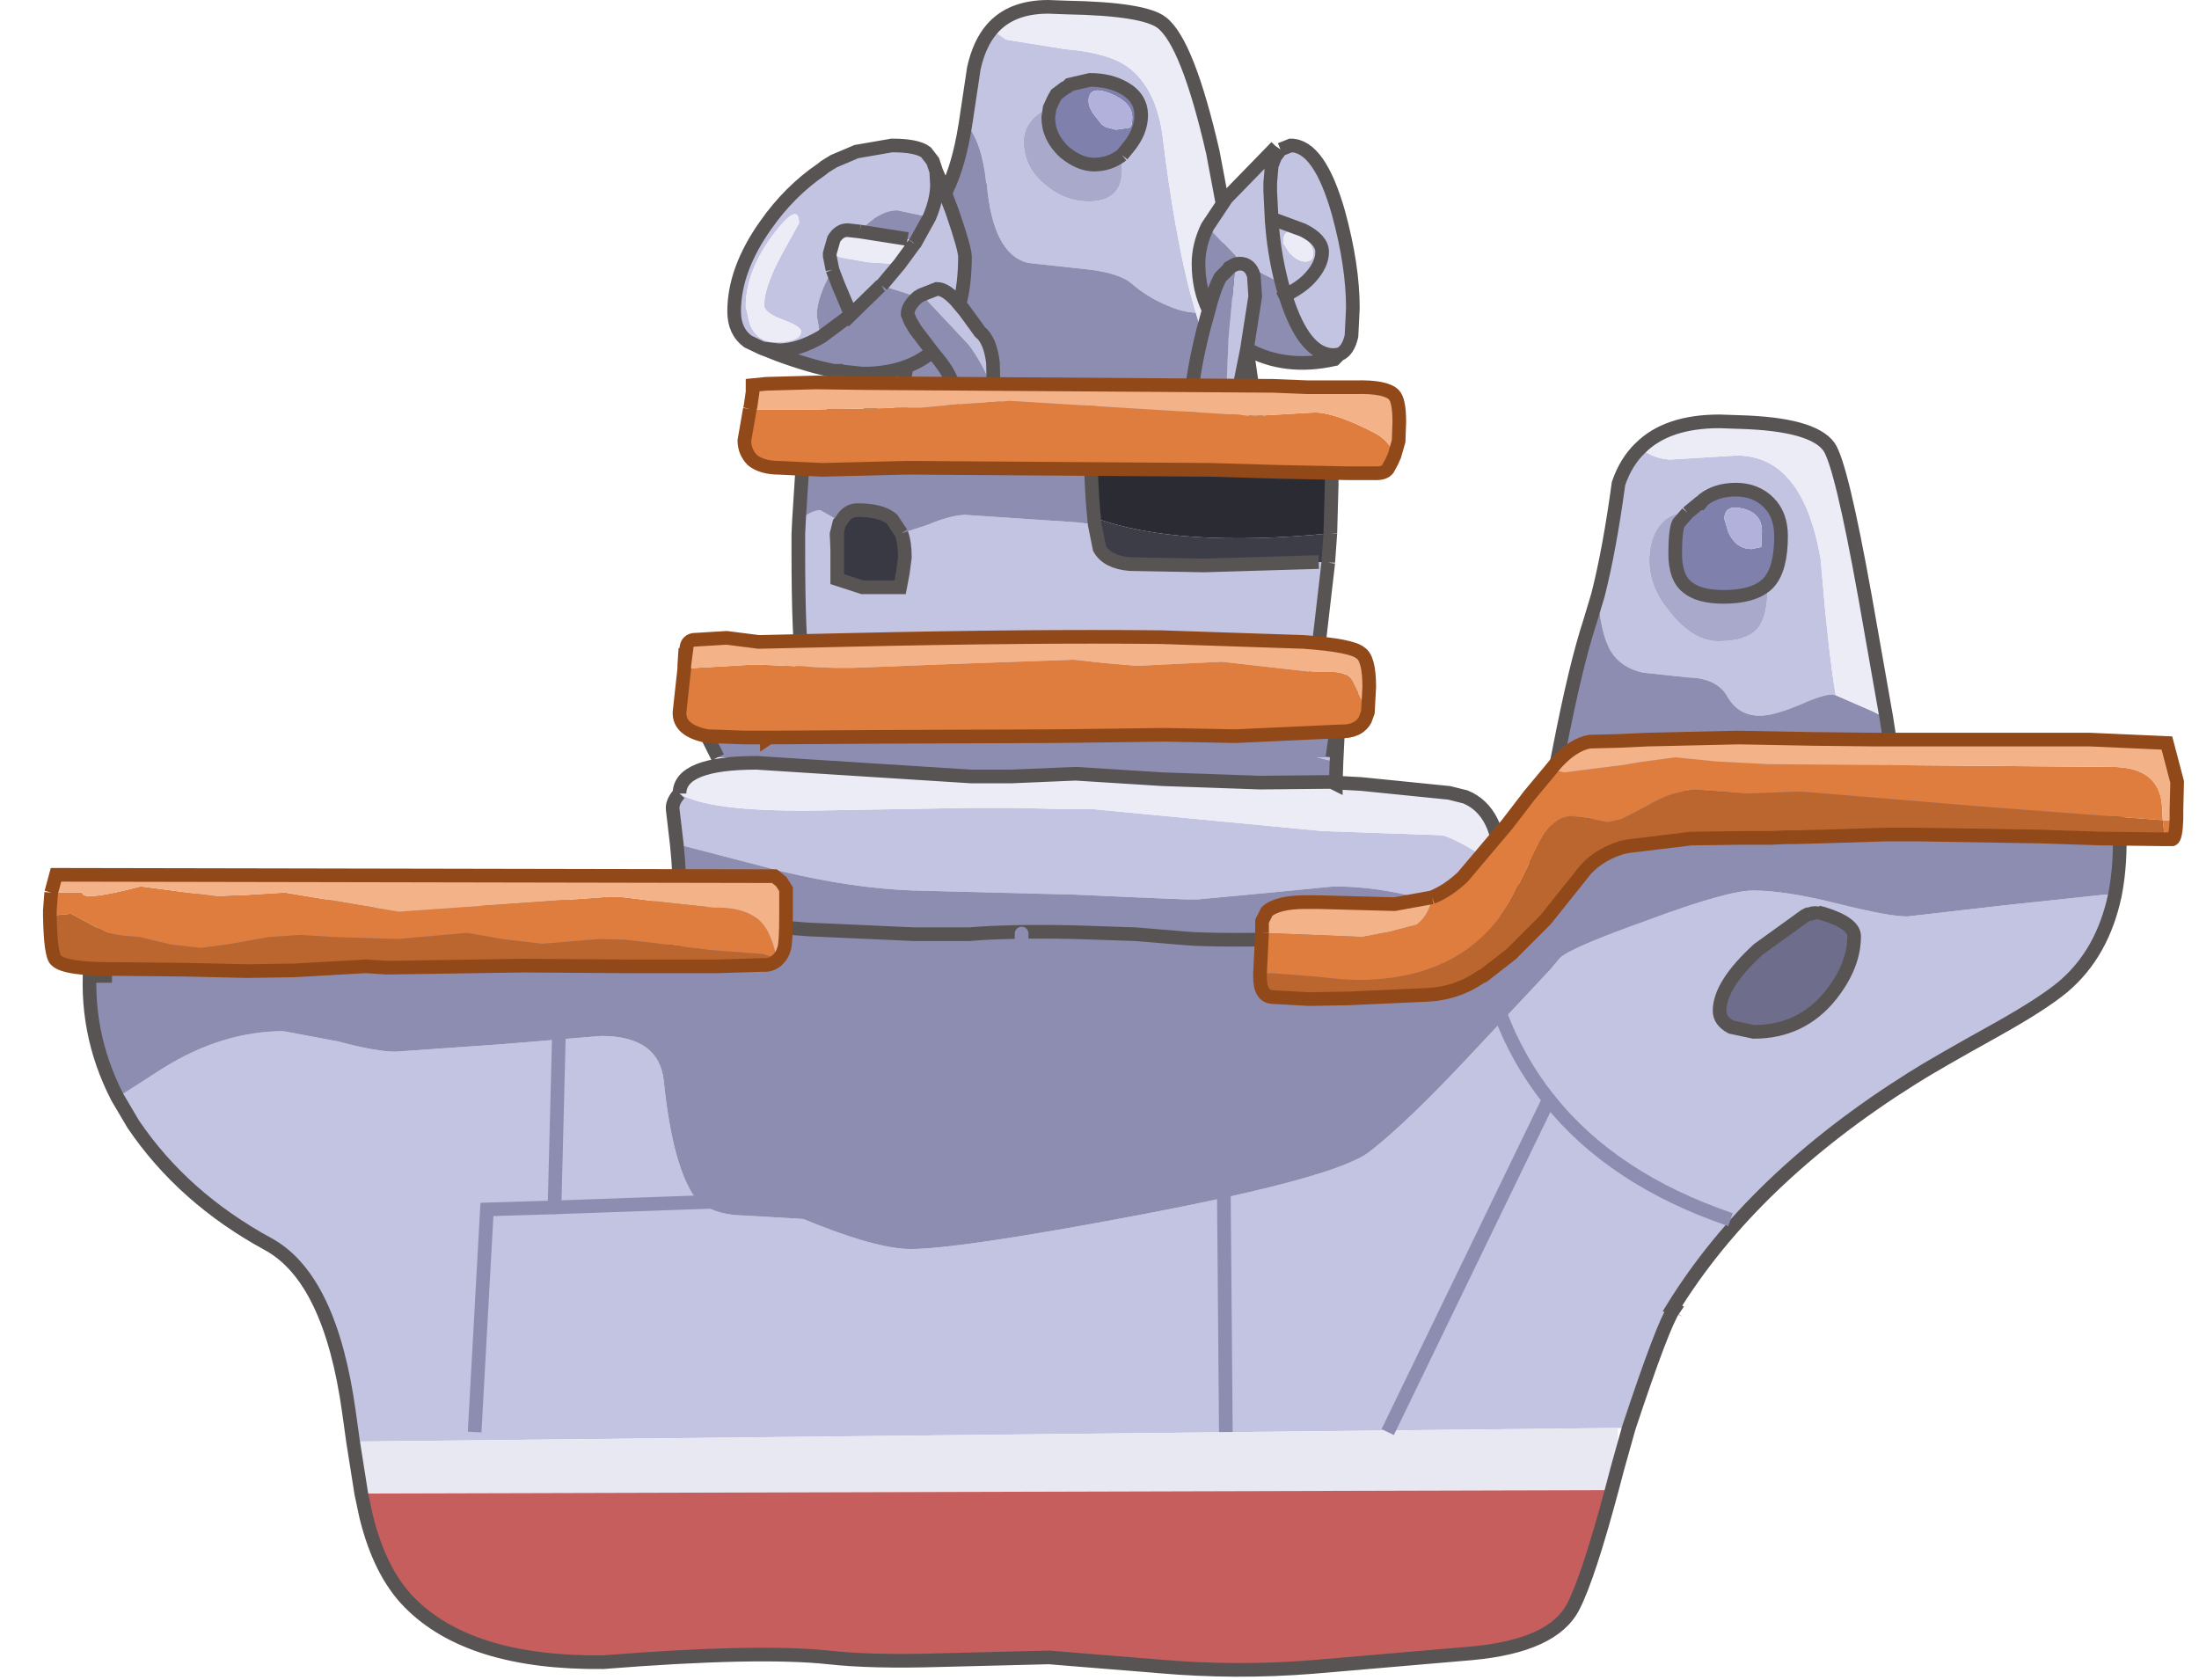 <?xml version="1.0" encoding="utf-8"?>
<svg version="1.1" id="Layer_1"
xmlns="http://www.w3.org/2000/svg"
xmlns:xlink="http://www.w3.org/1999/xlink"
xmlns:author="http://www.sothink.com"
width="161px" height="123px"
xml:space="preserve">
<g id="203" transform="matrix(1, 0, 0, 1, 79.1, 114.85)">
<path style="fill:#FF0000;fill-opacity:0" d="M81.8,-40.4L-79.1 -40.4L-79.1 -55.5L81.8 -55.5L81.8 -40.4" />
<path style="fill:#C3C3E2;fill-opacity:1" d="M-3.15,-106.45Q-4.15 -105.65 -4.15 -104.5Q-4.15 -102.55 -2.5 -101.25Q-1.1 -100.1 0.6 -100.1Q3.05 -100.1 3.05 -102.4L3.05 -103.5L3.5 -104.05Q4.45 -105.2 4.45 -106.4Q4.45 -107.7 3.2 -108.4Q2.15 -109 0.7 -109L-0.8 -108.65L-0.95 -108.5L-1.15 -108.4L-1.75 -107.95L-1.95 -107.6L-2.25 -106.95Q-2.75 -106.8 -3.15 -106.45M6.1,-92.6Q4.85 -93.15 3.8 -94.05Q2.85 -94.9 0.3 -95.15L-3.85 -95.6Q-6.4 -96.25 -6.85 -101.35L-6.9 -101.5Q-7.2 -104.45 -8.4 -105.85L-7.8 -109.85Q-7.4 -111.65 -6.5 -112.7L-5.45 -111.95L-1.1 -111.25Q1.95 -111 3.4 -110Q5.6 -108.45 6.05 -104.65Q6.85 -98.1 8 -93.55L8.45 -91.95Q7.35 -92 6.1 -92.6M39.35,-10.3L-53.25 -9.3L-53.55 -11.45Q-54.9 -21.25 -59.45 -23.75Q-65.7 -27.15 -69.35 -32.55L-70.5 -34.5L-67.15 -36.65Q-62.8 -39.35 -58.35 -39.35L-54.35 -38.6Q-51.55 -37.85 -50.15 -37.85L-42.3 -38.4L-35.1 -39Q-30.85 -39 -30.5 -35.7Q-29.9 -29.85 -28.4 -27.45Q-27.4 -25.9 -24.55 -25.85L-20.3 -25.6Q-14.95 -23.4 -12.45 -23.4Q-8.85 -23.4 4.35 -25.9Q18.85 -28.65 21.2 -30.55Q23.85 -32.6 28.4 -37.45L34.25 -43.7L34.35 -43.8L35.1 -44.7Q35.85 -45.45 41.6 -47.5Q47.4 -49.65 49.25 -49.65Q51.6 -49.65 55.4 -48.7Q59.15 -47.75 60.55 -47.75L67.5 -48.55L75 -49.35L75.75 -49.35Q74.85 -45.05 71.95 -42.6Q70.45 -41.35 67.15 -39.5Q62.55 -36.95 60.9 -35.9Q49.2 -28.55 43.35 -19.05L43.45 -19Q42.65 -17.85 40.15 -10.3L39.35 -10.3M41,-82.05Q41.85 -81.3 43.15 -81.2L48.05 -81.5Q52.9 -81.5 54.2 -73.9Q54.75 -67.2 55.3 -63.95L55 -64Q54.35 -64 52.55 -63.2Q50.75 -62.45 49.75 -62.45Q48.2 -62.45 47.4 -63.8Q46.65 -65.2 44.5 -65.25L41.2 -65.6Q39.6 -65.95 38.85 -67.15Q38.05 -68.5 37.9 -71.3Q38.75 -74.65 39.4 -79.45Q39.95 -81.05 41 -82.05M50.4,-72.2Q51.3 -73.2 51.3 -75.6Q51.3 -77.15 50.4 -78.05Q49.45 -79 48 -79Q46.55 -79 45.6 -78.25L45.4 -78L45.3 -78L44.45 -77.3L44.35 -77.3Q42.85 -77.3 42.1 -75.9Q41.65 -75 41.65 -73.8Q41.65 -72.2 42.65 -70.7L43.3 -69.85Q44.95 -67.9 46.7 -67.9Q48.8 -67.9 49.6 -68.85Q50.3 -69.7 50.3 -71.7L50.25 -72.05L50.4 -72.2M43.9,-57.4L44.2 -57.75L44.5 -57.75L44.3 -57.4L43.9 -57.4M-29.35,-56.75Q-27.3 -55.45 -19.8 -55.5L-8 -55.7L-5.05 -55.7L-4.9 -55.7L-0.55 -55.6L1 -55.6L17.75 -54L22.1 -53.85L26.45 -53.7Q27.35 -53.55 30.5 -51.55L30.75 -51.4L30.75 -51.2L30.7 -48.35L29.4 -47.5Q23.75 -49.95 18.55 -49.95L13.95 -49.5L8.6 -49L7.7 -49L4.05 -49.15L-0.4 -49.35L-12.2 -49.65Q-16.6 -49.8 -21.85 -51.05L-29.55 -53.05L-29.85 -55.6Q-29.9 -56.15 -29.35 -56.75M16.85,-63.2L12 -63.9L11.45 -64L5.05 -64.7L3.05 -64.65L-13.5 -63.85L-20.2 -63.4L-22.05 -63.25L-21.85 -64.5L-20.25 -64.55L-20.3 -65.45L-20.3 -65.6Q-20.65 -68.15 -20.65 -74.4L-20.65 -74.65L-20.65 -75.75L-20.6 -76.8Q-19.6 -77.5 -19.05 -77.5L-17.55 -76.65L-17.65 -76.55L-17.75 -76.15L-17.8 -75.95L-17.85 -75.75L-17.8 -74.65L-17.8 -72.45L-15.95 -71.85L-13.2 -71.85L-13 -72.9L-12.85 -74.05Q-12.85 -75.1 -13.1 -75.8L-11.25 -76.4Q-9.45 -77.15 -8.4 -77.15L-0.2 -76.6L1.05 -76.45L1.4 -74.7Q1.95 -73.7 3.6 -73.55L9.05 -73.45L17.45 -73.7L18.15 -73.65L17.2 -65.45L16.85 -63.5L17.3 -63.15L16.85 -63.2M18.85,-61.1L18.75 -59.05L17.3 -59.4L18.45 -59.4L18.8 -61.8L18.9 -61.7L19.35 -61.1L18.85 -61.1M53.3,-47.9L53.25 -47.9L53.05 -47.8L49.65 -45.35Q46.8 -42.75 46.8 -40.85Q46.8 -40.1 47.65 -39.65L49.3 -39.3Q52.8 -39.3 54.95 -42Q56.65 -44.15 56.65 -46.3Q56.65 -47.25 54.4 -47.95L54 -48.05L54.15 -47.9Q53.9 -48.1 53.3 -47.9M44.05,-18.45L43.8 -18.55L43.8 -18.65L43.85 -18.65L44.05 -18.45" />
<path style="fill:#E8E8F3;fill-opacity:1" d="M-52.3,-5.5L-52.65 -5.5L-53.25 -9.3L39.35 -10.3L39.35 -7.45L38.9 -5.75L-52.3 -5.5" />
<path style="fill:#C65E5E;fill-opacity:1" d="M38.9,-5.75Q37.2 0.6 36.1 2.75Q34.65 5.65 28.65 6.2L17 7.2Q11.35 7.65 5.7 7.15L-2.3 6.5L-10.3 6.7Q-15.3 6.85 -18.45 6.5Q-23.6 5.95 -34.95 6.85Q-44.75 6.95 -49.15 2.45Q-51.3 0.25 -52.3 -3.85L-52.3 -5.5L38.9 -5.75" />
<path style="fill:#8D8DB1;fill-opacity:1" d="M-13.8,-76.85Q-14.6 -77.5 -16.3 -77.5Q-16.95 -77.5 -17.35 -76.95L-17.55 -76.65L-19.05 -77.5Q-19.6 -77.5 -20.6 -76.8L-20.35 -80.7Q-19.35 -83.45 -14.1 -83.45L-13.25 -83.45L-13.2 -83.45L-13.2 -84.1Q-13 -87.6 -11.7 -92.85L-9.8 -100.9Q-8.9 -102.75 -8.45 -105.55L-8.4 -105.85Q-7.2 -104.45 -6.9 -101.5L-6.85 -101.35Q-6.4 -96.25 -3.85 -95.6L0.3 -95.15Q2.85 -94.9 3.8 -94.05Q4.85 -93.15 6.1 -92.6Q7.35 -92 8.45 -91.95Q9.65 -87.9 11.55 -83.85L0.7 -84.1Q0.75 -79.35 1 -76.95L1.05 -76.45L-0.2 -76.6L-8.4 -77.15Q-9.45 -77.15 -11.25 -76.4L-13.1 -75.8L-13.8 -76.85M-29.35,-48.55Q-29.3 -50.65 -29.55 -53.05L-21.85 -51.05Q-16.6 -49.8 -12.2 -49.65L-0.4 -49.35L4.05 -49.15L7.7 -49L8.6 -49L13.95 -49.5L18.55 -49.95Q23.75 -49.95 29.4 -47.5L30.7 -48.35L32.7 -49.95L33 -50.2L33.1 -50.25L35.05 -59.9Q36.25 -66.1 37.3 -69.3L37.9 -71.3Q38.05 -68.5 38.85 -67.15Q39.6 -65.95 41.2 -65.6L44.5 -65.25Q46.65 -65.2 47.4 -63.8Q48.2 -62.45 49.75 -62.45Q50.75 -62.45 52.55 -63.2Q54.35 -64 55 -64L55.3 -63.95L58.05 -62.75Q58.5 -62.5 59 -62.35L59.8 -57.2L60.55 -57.1L68.8 -56.5L74 -56.85Q76.1 -56.6 76.1 -53.25Q76.1 -51.15 75.75 -49.35L75 -49.35L67.5 -48.55L60.55 -47.75Q59.15 -47.75 55.4 -48.7Q51.6 -49.65 49.25 -49.65Q47.4 -49.65 41.6 -47.5Q35.85 -45.45 35.1 -44.7L34.35 -43.8L34.25 -43.7L28.4 -37.45Q23.85 -32.6 21.2 -30.55Q18.85 -28.65 4.35 -25.9Q-8.85 -23.4 -12.45 -23.4Q-14.95 -23.4 -20.3 -25.6L-24.55 -25.85Q-27.4 -25.9 -28.4 -27.45Q-29.9 -29.85 -30.5 -35.7Q-30.85 -39 -35.1 -39L-42.3 -38.4L-50.15 -37.85Q-51.55 -37.85 -54.35 -38.6L-58.35 -39.35Q-62.8 -39.35 -67.15 -36.65L-70.5 -34.5Q-73 -39.35 -72.45 -44.75L-72.4 -45.05L-72.4 -45.1Q-70.6 -49 -66.45 -49L-53.55 -48.4L-50.25 -49.35Q-47 -50.15 -47 -49.35Q-47 -48.75 -46.7 -49.05Q-46.55 -49.25 -46.75 -49.3L-34 -48.1L-29.4 -48.55L-29.35 -48.55L-28.05 -48.2Q-27.3 -49 -29.35 -48.55M44.3,-57.4L44.5 -57.75L44.2 -57.75L43.9 -57.4L44.3 -57.4M-23.65,-59.4L-26.55 -59.4L-28.1 -62.5L-24.1 -63.05L-25 -65.45L-20.3 -65.45L-20.25 -64.55L-21.85 -64.5L-22.05 -63.25L-20.2 -63.4L-13.5 -63.85L3.05 -64.65L5.05 -64.7L11.45 -64L12 -63.9L16.85 -63.2L17.3 -63.15L16.85 -63.5L17.2 -65.45L20 -65.45L19.5 -61.1L19.35 -61.1L18.9 -61.7L18.8 -61.8L18.45 -59.4L17.3 -59.4L18.75 -59.05L18.7 -57.55L18.4 -57.6L13.15 -57.55L6 -57.8L-0.35 -58.2L-5.05 -58L-8 -58L-19.8 -58.75L-23.7 -59L-23.65 -59.4M-33.75,-47.8Q-33.6 -48.05 -34 -48.1Q-34 -47.45 -33.75 -47.8" />
<path style="fill:#ECECF7;fill-opacity:1" d="M-2.35,-114.35L-1 -114.3Q4.65 -114.2 5.95 -113.2Q7.85 -111.75 9.7 -103.7L11.45 -94.4L11.75 -92.4L12.85 -84.65L12.85 -83.85L12 -83.85L11.85 -83.85L11.55 -83.85Q9.65 -87.9 8.45 -91.95L8 -93.55Q6.85 -98.1 6.05 -104.65Q5.6 -108.45 3.4 -110Q1.95 -111 -1.1 -111.25L-5.45 -111.95L-6.5 -112.7Q-5.1 -114.35 -2.35 -114.35M58.05,-62.75L55.3 -63.95Q54.75 -67.2 54.2 -73.9Q52.9 -81.5 48.05 -81.5L43.15 -81.2Q41.85 -81.3 41 -82.05Q42.95 -84 46.8 -84L48.25 -83.95Q53.6 -83.8 54.8 -82.15Q55.7 -80.9 57.45 -71.15L59 -62.35Q58.5 -62.5 58.05 -62.75M30.5,-51.55Q27.35 -53.55 26.45 -53.7L22.1 -53.85L17.75 -54L1 -55.6L-0.55 -55.6L-4.9 -55.7L-5.05 -55.7L-8 -55.7L-19.8 -55.5Q-27.3 -55.45 -29.35 -56.75Q-29.35 -59 -23.7 -59L-19.8 -58.75L-8 -58L-5.05 -58L-0.35 -58.2L6 -57.8L13.15 -57.55L18.4 -57.6L18.7 -57.45L18.7 -57.55L20.55 -57.45L27 -56.8L28.2 -56.5Q30.7 -55.45 30.75 -51.4L30.5 -51.55" />
<path style="fill:#8080AD;fill-opacity:1" d="M1.85,-105.55L2.6 -105.35L3.6 -105.5Q3.8 -105.6 3.8 -106.25Q3.8 -107.35 2.2 -108Q0.6 -108.65 0.6 -107.45Q0.6 -106.9 1.2 -106.2L1.55 -105.75L1.85 -105.55M1,-102.8Q-0.05 -102.8 -1.15 -103.7Q-2.35 -104.8 -2.35 -106.25L-2.25 -106.95L-1.95 -107.6L-1.75 -107.95L-1.15 -108.4L-0.95 -108.5L-0.8 -108.65L0.7 -109Q2.15 -109 3.2 -108.4Q4.45 -107.7 4.45 -106.4Q4.45 -105.2 3.5 -104.05L3.05 -103.5Q2.15 -102.8 1 -102.8M44.45,-77.3L45.3 -78L45.4 -78L45.6 -78.25Q46.55 -79 48 -79Q49.45 -79 50.4 -78.05Q51.3 -77.15 51.3 -75.6Q51.3 -73.2 50.4 -72.2L50.25 -72.05Q49.25 -71.15 47.1 -71.15Q45.3 -71.15 44.45 -71.85Q43.55 -72.55 43.55 -74.3Q43.55 -76.05 43.8 -76.55L44.45 -77.3M47.45,-75.85Q47.75 -75.25 48.15 -74.95Q48.6 -74.65 49.15 -74.65L49.85 -74.8L49.9 -75.95Q49.9 -77.25 48.55 -77.6Q47.15 -77.95 47.15 -76.85L47.45 -75.85" />
<path style="fill:#B1B1DB;fill-opacity:1" d="M1.55,-105.75L1.2 -106.2Q0.6 -106.9 0.6 -107.45Q0.6 -108.65 2.2 -108Q3.8 -107.35 3.8 -106.25Q3.8 -105.6 3.6 -105.5L2.6 -105.35L1.85 -105.55L1.55 -105.75M47.15,-76.85Q47.15 -77.95 48.55 -77.6Q49.9 -77.25 49.9 -75.95L49.85 -74.8L49.15 -74.65Q48.6 -74.65 48.15 -74.95Q47.75 -75.25 47.45 -75.85L47.15 -76.85" />
<path style="fill:#A9A9CB;fill-opacity:1" d="M-2.25,-106.95L-2.35 -106.25Q-2.35 -104.8 -1.15 -103.7Q-0.05 -102.8 1 -102.8Q2.15 -102.8 3.05 -103.5L3.05 -102.4Q3.05 -100.1 0.6 -100.1Q-1.1 -100.1 -2.5 -101.25Q-4.15 -102.55 -4.15 -104.5Q-4.15 -105.65 -3.15 -106.45Q-2.75 -106.8 -2.25 -106.95M43.8,-76.55Q43.55 -76.05 43.55 -74.3Q43.55 -72.55 44.45 -71.85Q45.3 -71.15 47.1 -71.15Q49.25 -71.15 50.25 -72.05L50.3 -71.7Q50.3 -69.7 49.6 -68.85Q48.8 -67.9 46.7 -67.9Q44.95 -67.9 43.3 -69.85L42.65 -70.7Q41.65 -72.2 41.65 -73.8Q41.65 -75 42.1 -75.9Q42.85 -77.3 44.35 -77.3L44.45 -77.3L43.8 -76.55" />
<path style="fill:#393943;fill-opacity:1" d="M-13.1,-75.8Q-12.85 -75.1 -12.85 -74.05L-13 -72.9L-13.2 -71.85L-15.95 -71.85L-17.8 -72.45L-17.8 -74.65L-17.8 -75.95L-17.75 -76.15L-17.65 -76.55L-17.55 -76.65L-17.35 -76.95Q-16.95 -77.5 -16.3 -77.5Q-14.6 -77.5 -13.8 -76.85L-13.1 -75.8" />
<path style="fill:#3D3D48;fill-opacity:1" d="M18.15,-73.65L17.45 -73.7L9.05 -73.45L3.6 -73.55Q1.95 -73.7 1.4 -74.7L1.05 -76.45L1 -76.95Q7.15 -74.7 18.3 -75.8L18.15 -73.7L18.15 -73.65" />
<path style="fill:#2B2B33;fill-opacity:1" d="M1,-76.95Q0.75 -79.35 0.7 -84.1L11.55 -83.85L11.85 -83.85L12 -83.85L12.85 -83.85L15.45 -83.8Q17.5 -83.8 18.05 -82.55Q18.4 -81.85 18.4 -79.4L18.3 -75.8Q7.15 -74.7 1 -76.95" />
<path style="fill:#6E6E8C;fill-opacity:1" d="M54.15,-47.9L54 -48.05L54.4 -47.95Q56.65 -47.25 56.65 -46.3Q56.65 -44.15 54.95 -42Q52.8 -39.3 49.3 -39.3L47.65 -39.65Q46.8 -40.1 46.8 -40.85Q46.8 -42.75 49.65 -45.35L53.05 -47.8L53.25 -47.9L53.3 -47.9Q53.9 -48.1 54.15 -47.9" />
<path style="fill:none;stroke-width:1;stroke-linecap:butt;stroke-linejoin:miter;stroke-miterlimit:3;stroke:#585454;stroke-opacity:1" d="M3.05,-103.5L3.5 -104.05Q4.45 -105.2 4.45 -106.4Q4.45 -107.7 3.2 -108.4Q2.15 -109 0.7 -109L-0.8 -108.65L-0.95 -108.5L-1.15 -108.4L-1.75 -107.95L-1.95 -107.6L-2.25 -106.95L-2.35 -106.25Q-2.35 -104.8 -1.15 -103.7Q-0.05 -102.8 1 -102.8Q2.15 -102.8 3.05 -103.5M17.45,-73.7L9.05 -73.45L3.6 -73.55Q1.95 -73.7 1.4 -74.7L1.05 -76.45L1 -76.95Q0.75 -79.35 0.7 -84.1L11.55 -83.85L11.85 -83.85M12,-83.85L12.85 -83.85L12.85 -84.65L11.75 -92.4L11.45 -94.4L9.7 -103.7Q7.85 -111.75 5.95 -113.2Q4.65 -114.2 -1 -114.3L-2.35 -114.35Q-5.1 -114.35 -6.5 -112.7Q-7.4 -111.65 -7.8 -109.85L-8.4 -105.85M33.1,-50.25L35.05 -59.9Q36.25 -66.1 37.3 -69.3L37.9 -71.3Q38.75 -74.65 39.4 -79.45Q39.95 -81.05 41 -82.05Q42.95 -84 46.8 -84L48.25 -83.95Q53.6 -83.8 54.8 -82.15Q55.7 -80.9 57.45 -71.15L59 -62.35L59.8 -57.2L60.55 -57.1L68.8 -56.5L74 -56.85Q76.1 -56.6 76.1 -53.25Q76.1 -51.15 75.75 -49.35Q74.85 -45.05 71.95 -42.6Q70.45 -41.35 67.15 -39.5Q62.55 -36.95 60.9 -35.9Q49.2 -28.55 43.35 -19.05L43.45 -19Q42.65 -17.85 40.15 -10.3L39.35 -7.45L38.9 -5.75Q37.2 0.6 36.1 2.75Q34.65 5.65 28.65 6.2L17 7.2Q11.35 7.65 5.7 7.15L-2.3 6.5L-10.3 6.7Q-15.3 6.85 -18.45 6.5Q-23.6 5.95 -34.95 6.85Q-44.75 6.95 -49.15 2.45Q-51.3 0.25 -52.3 -3.85L-52.65 -5.5L-53.25 -9.3L-53.55 -11.45Q-54.9 -21.25 -59.45 -23.75Q-65.7 -27.15 -69.35 -32.55L-70.5 -34.5Q-73 -39.35 -72.45 -44.75L-72.45 -45L-72.4 -45.05L-72.4 -45.1L-72.15 -46.5M44.45,-77.3L45.3 -78L45.4 -78L45.6 -78.25Q46.55 -79 48 -79Q49.45 -79 50.4 -78.05Q51.3 -77.15 51.3 -75.6Q51.3 -73.2 50.4 -72.2L50.25 -72.05Q49.25 -71.15 47.1 -71.15Q45.3 -71.15 44.45 -71.85Q43.55 -72.55 43.55 -74.3Q43.55 -76.05 43.8 -76.55L44.45 -77.3M44.3,-57.4L47.5 -57.3Q50.65 -57.3 50.65 -57.75L50.9 -57.75Q51.25 -57.75 50.95 -57.5Q50.65 -57.15 50.65 -57.75M44.3,-57.4L43.9 -57.4L42.3 -57.45L39.35 -56.95Q37.6 -56.35 37.3 -55.6Q36.25 -53.2 33.3 -50.5L33.1 -50.25L33 -50.2L32.7 -49.95L30.7 -48.35L29.4 -47.5L28 -46.8L19.1 -46.2Q11.75 -45.95 8.4 -46.1L7.65 -46.15L4.05 -46.45L-0.4 -46.6Q-5.2 -46.7 -8.15 -46.45L-12.15 -46.45L-19.95 -46.8Q-28.85 -47.45 -28.05 -48.2Q-27.3 -49 -29.35 -48.55Q-29.3 -50.65 -29.55 -53.05L-29.85 -55.6Q-29.9 -56.15 -29.35 -56.75M-29.4,-48.55L-29.35 -48.55Q-29.45 -46.2 -29.95 -44.35M50.9,-57.75L59.8 -57.2M-13.1,-75.8Q-12.85 -75.1 -12.85 -74.05L-13 -72.9L-13.2 -71.85L-15.95 -71.85L-17.8 -72.45L-17.8 -74.65L-17.85 -75.75L-17.8 -75.95L-17.75 -76.15L-17.65 -76.55L-17.55 -76.65L-17.35 -76.95Q-16.95 -77.5 -16.3 -77.5Q-14.6 -77.5 -13.8 -76.85L-13.1 -75.8M-13.2,-83.45L-13.25 -83.45L-14.1 -83.45Q-19.35 -83.45 -20.35 -80.7L-20.6 -76.8L-20.65 -75.75L-20.65 -74.65L-20.65 -74.4Q-20.65 -68.15 -20.3 -65.6M-25,-65.45L-24.1 -63.05L-22.05 -63.25L-20.2 -63.4L-13.5 -63.85L3.05 -64.65L5.05 -64.7L11.45 -64L12 -63.9L16.85 -63.2L16.85 -63.45L16.85 -63.5L17.2 -65.45L18.15 -73.65M-13.2,-83.45L0.7 -84.1L0.7 -85L0.7 -85.9M18.3,-75.8L18.4 -79.4Q18.4 -81.85 18.05 -82.55Q17.5 -83.8 15.45 -83.8L12.85 -83.85L12.85 -82.5L12.2 -82.55L11.35 -82.6L10 -82.8L5.7 -82.15M18.3,-75.8L18.15 -73.7L18.15 -73.65M16.85,-63.2L17.3 -63.15L19 -63.1L18.8 -61.8L18.45 -59.4M19.5,-61.1L20 -65.45M30.75,-51.4Q30.7 -55.45 28.2 -56.5L27 -56.8L20.55 -57.45L18.7 -57.55L18.7 -57.45L18.4 -57.6L18.7 -57.55L18.75 -59.05L18.85 -61.1M18.4,-57.6L13.15 -57.55L6 -57.8L-0.35 -58.2L-5.05 -58L-8 -58L-19.8 -58.75L-23.7 -59Q-29.35 -59 -29.35 -56.75M30.75,-51.4L30.75 -51.2L30.7 -48.35M53.3,-47.9L53.25 -47.9L53.05 -47.8L49.65 -45.35Q46.8 -42.75 46.8 -40.85Q46.8 -40.1 47.65 -39.65L49.3 -39.3Q52.8 -39.3 54.95 -42Q56.65 -44.15 56.65 -46.3Q56.65 -47.25 54.4 -47.95L54 -48.05L54.15 -47.9Q53.9 -48.1 53.3 -47.9M-13.2,-84.1Q-13 -87.6 -11.7 -92.85L-9.8 -100.9Q-8.9 -102.75 -8.45 -105.55L-8.4 -105.85M-17.8,-75.95L-17.8 -74.65M-24.1,-63.05L-28.1 -62.5L-26.55 -59.4M-23.65,-59.4L-23.7 -59M-46.75,-49.3L-47 -49.35Q-47 -48.75 -46.7 -49.05Q-46.55 -49.25 -46.75 -49.3L-34 -48.1L-29.4 -48.55M-47,-49.35Q-47 -50.15 -50.25 -49.35L-53.55 -48.4L-66.45 -49Q-70.6 -49 -72.4 -45.1M-72.4,-45.05L-72.45 -44.75L-72.45 -43.4L-70.9 -43.4M-34,-48.1Q-33.6 -48.05 -33.75 -47.8Q-34 -47.45 -34 -48.1" />
<path style="fill:none;stroke-width:1;stroke-linecap:butt;stroke-linejoin:miter;stroke-miterlimit:3;stroke:#8D8DB1;stroke-opacity:1" d="M10.65,-10L10.5 -28" />
<path style="fill:none;stroke-width:1;stroke-linecap:round;stroke-linejoin:miter;stroke-miterlimit:3;stroke:#8D8DB1;stroke-opacity:1" d="M29,-48.65Q29.7 -40.1 34.3 -34.35M10.2,-28.15L-4.6 -27.65M-4.3,-46.5L-4.6 -27.65" />
<path style="fill:none;stroke-width:1;stroke-linecap:butt;stroke-linejoin:miter;stroke-miterlimit:3;stroke:#8D8DB1;stroke-opacity:1" d="M34.3,-34.35Q38.95 -28.5 47.6 -25.55M34.3,-34.35L22.5 -10M-38.5,-26.45L-43.45 -26.3L-44.35 -10M-38.5,-26.45L-38.05 -44.2" />
<path style="fill:none;stroke-width:1;stroke-linecap:round;stroke-linejoin:miter;stroke-miterlimit:3;stroke:#8D8DB1;stroke-opacity:1" d="M-4.6,-27.65L-38.5 -26.45" />
<path style="fill:#C3C3E2;fill-opacity:1" d="M14.75,-94.1Q12 -95.45 11.5 -95.95L11.45 -96L9.3 -98.25L10.7 -100.35L14.35 -104.1L14.65 -103.9L15.4 -104.2Q17.5 -104.2 18.9 -99.25Q19.95 -95.4 19.95 -92.3L19.85 -90.25Q19.6 -89.15 18.95 -88.9L18.55 -88.85Q16.4 -88.85 15.05 -93.1L15 -93.2L14.75 -94.1M10.6,-84.1L10.85 -90.1L11.35 -95.5L11.65 -95.55Q12.45 -95.55 12.7 -94.65L12.8 -93.15L12.3 -89.95L12.2 -89.3L11.6 -86.3L11.05 -83L10.65 -82L10.6 -84.1M15.95,-97.7Q14.85 -98.3 14.85 -97.05L15.3 -96.35Q15.9 -95.7 16.45 -95.7Q17.05 -95.7 17.05 -96.25Q17.05 -97.15 15.95 -97.7M-8.2,-89.6L-11.25 -92.85L-11.9 -93.1L-14.55 -93.95L-14.65 -93.9L-16.8 -91.8L-17.75 -94.05L-18.15 -95.1Q-19.3 -93.1 -19.3 -91.75L-19.05 -90.3L-18.95 -90.2Q-20.65 -89.2 -22.1 -89.2L-23.3 -89.35L-24.35 -89.85Q-25.35 -90.6 -25.35 -92.05Q-25.35 -95.1 -23.05 -98.35Q-21.3 -100.85 -18.95 -102.45L-18.7 -102.65L-18.05 -103.05L-16.4 -103.75L-13.8 -104.2Q-11.95 -104.2 -11.3 -103.7L-10.8 -103.05L-10.55 -102.3L-10.5 -101.35L-10.2 -101.5L-9.4 -99.4Q-8.45 -96.65 -8.45 -96.05Q-8.45 -94.1 -8.85 -92.55L-8.55 -92.2L-7.35 -90.55Q-6.6 -89.95 -6.4 -88.3L-6.35 -86.25Q-7.3 -88.45 -8.2 -89.6M-17.55,-96L-15.55 -95.65L-13.25 -95.5L-12.15 -97L-12.1 -97.05L-11.05 -98.95L-13.4 -99.45Q-14.75 -99.45 -16.15 -97.9L-17.05 -98Q-17.65 -98 -18.05 -97.35L-18.35 -96.3L-17.55 -96M-20.6,-98.5Q-20.6 -100.2 -22.55 -97.6Q-24.5 -94.95 -24.5 -92.4L-24.2 -91.1Q-23.65 -89.8 -22.35 -89.8Q-20.45 -89.8 -20.45 -90.6Q-20.45 -90.95 -21.8 -91.45Q-23.15 -91.95 -23.15 -92.5Q-23.15 -93.85 -21.85 -96.25L-20.6 -98.5" />
<path style="fill:#8D8DB1;fill-opacity:1" d="M10.65,-82Q10.2 -81.4 9.5 -81.4Q8.7 -81.4 8.3 -82.35Q8 -83 8 -83.8Q8 -86.75 9 -90.7L9.4 -92.15Q8.65 -93.65 8.65 -95.55Q8.65 -96.9 9.3 -98.25L11.45 -96L11.5 -95.95Q12 -95.45 14.75 -94.1L15 -93.2L15.05 -93.1Q16.4 -88.85 18.55 -88.85L18.6 -88.55Q15 -87.75 12.2 -89.3L12.3 -89.95L12.8 -93.15L12.7 -94.65Q12.45 -95.55 11.65 -95.55L11.35 -95.5L10.85 -90.1L10.6 -84.1L10.65 -82M-22.1,-89.2Q-20.65 -89.2 -18.95 -90.2L-19.05 -90.3L-19.3 -91.75Q-19.3 -93.1 -18.15 -95.1L-17.75 -94.05L-16.8 -91.8L-14.65 -93.9L-14.55 -93.95L-11.9 -93.1L-11.25 -92.85L-8.2 -89.6Q-7.3 -88.45 -6.35 -86.25L-6.35 -85.9L-6.45 -83.2Q-6.75 -82.2 -8.55 -82.2Q-9.5 -82.2 -9.5 -84.2L-9.3 -86.25Q-9.3 -87.3 -10.65 -88.85L-10.85 -89.1Q-12.55 -87.65 -15.4 -87.5L-16 -87.5L-17.9 -87.7L-18.05 -87.7Q-19.85 -88.05 -22.15 -88.9L-22.1 -89.2M-16.15,-97.9Q-14.75 -99.45 -13.4 -99.45L-11.05 -98.95L-12.1 -97.05L-12.15 -97L-12.65 -97.35L-16.15 -97.9" />
<path style="fill:#ECECF7;fill-opacity:1" d="M17.05,-96.25Q17.05 -95.7 16.45 -95.7Q15.9 -95.7 15.3 -96.35L14.85 -97.05Q14.85 -98.3 15.95 -97.7Q17.05 -97.15 17.05 -96.25M-12.65,-97.35L-12.15 -97L-13.25 -95.5L-15.55 -95.65L-17.55 -96L-18.35 -96.3L-18.05 -97.35Q-17.65 -98 -17.05 -98L-16.15 -97.9L-12.65 -97.35M-21.85,-96.25Q-23.15 -93.85 -23.15 -92.5Q-23.15 -91.95 -21.8 -91.45Q-20.45 -90.95 -20.45 -90.6Q-20.45 -89.8 -22.35 -89.8Q-23.65 -89.8 -24.2 -91.1L-24.5 -92.4Q-24.5 -94.95 -22.55 -97.6Q-20.6 -100.2 -20.6 -98.5L-21.85 -96.25" />
<path style="fill:none;stroke-width:1;stroke-linecap:butt;stroke-linejoin:miter;stroke-miterlimit:3;stroke:#585454;stroke-opacity:1" d="M14.65,-103.9L15.4 -104.2Q17.5 -104.2 18.9 -99.25Q19.95 -95.4 19.95 -92.3L19.85 -90.25Q19.6 -89.15 18.95 -88.9L18.6 -88.55Q15 -87.75 12.2 -89.3L11.6 -86.3L11.05 -83L10.65 -82Q10.2 -81.4 9.5 -81.4Q8.7 -81.4 8.3 -82.35Q8 -83 8 -83.8Q8 -86.75 9 -90.7L9.4 -92.15Q8.65 -93.65 8.65 -95.55Q8.65 -96.9 9.3 -98.25L10.7 -100.35L14.35 -104.1M14.65,-103.9L14.25 -103.35L14 -102.7L14 -102.65L13.9 -101.45L13.9 -100.85L14 -98.85L16.3 -98Q17.7 -97.3 17.7 -96.4Q17.7 -95.5 16.85 -94.55Q16.4 -94.05 15.75 -93.65L15 -93.2L15.05 -93.1Q16.4 -88.85 18.55 -88.85L18.95 -88.9M14.75,-94.1Q14.15 -96.4 14 -98.85M9.4,-92.15Q9.8 -93.75 10.25 -94.55L10.8 -95.1L10.9 -95.25L11.35 -95.5L11.65 -95.55Q12.45 -95.55 12.7 -94.65L12.8 -93.15L12.3 -89.95L12.2 -89.3M14.75,-94.1L15 -93.2M-12.15,-97L-12.1 -97.05L-11.05 -98.95Q-10.5 -100.25 -10.5 -101.35L-10.55 -102.3L-10.8 -103.05L-11.3 -103.7Q-11.95 -104.2 -13.8 -104.2L-16.4 -103.75L-18.05 -103.05L-18.7 -102.65L-18.95 -102.45Q-21.3 -100.85 -23.05 -98.35Q-25.35 -95.1 -25.35 -92.05Q-25.35 -90.6 -24.35 -89.85L-23.3 -89.35L-22.1 -89.2Q-20.65 -89.2 -18.95 -90.2L-16.8 -91.8M-18.15,-95.1L-18.35 -96.1L-18.35 -96.3L-18.05 -97.35Q-17.65 -98 -17.05 -98L-16.15 -97.9M-10.85,-89.1L-12.1 -90.75L-12.45 -91.35L-12.65 -91.85Q-12.65 -92.45 -11.9 -93.1L-11.65 -93.25L-10.5 -93.7Q-9.8 -93.7 -8.85 -92.55Q-8.45 -94.1 -8.45 -96.05Q-8.45 -96.65 -9.4 -99.4L-10.2 -101.5L-10.55 -102.3M-8.85,-92.55L-8.55 -92.2L-7.35 -90.55Q-6.6 -89.95 -6.4 -88.3L-6.35 -86.25L-6.35 -85.9L-6.45 -83.2Q-6.75 -82.2 -8.55 -82.2Q-9.5 -82.2 -9.5 -84.2L-9.3 -86.25Q-9.3 -87.3 -10.65 -88.85L-10.85 -89.1Q-12.55 -87.65 -15.4 -87.5Q-15.3 -84.65 -15.45 -84.05Q-15.65 -83.3 -17.8 -83.3L-18.15 -83.6L-17.9 -87.7L-18.05 -87.7Q-19.85 -88.05 -22.15 -88.9L-22.9 -89.2L-23.3 -89.35M-12.15,-97L-13.25 -95.5L-14.55 -93.95M-18.15,-95.1L-17.75 -94.05L-16.8 -91.8L-14.65 -93.9L-14.55 -93.95M-17.9,-87.7L-16 -87.5L-15.4 -87.5M-12.65,-97.35L-16.15 -97.9" />
<path style="fill:#DE7D3D;fill-opacity:1" d="M13.3,-46.55L20.65 -46.25L22.75 -46.65L24.6 -47.15Q25.5 -47.8 25.75 -49.15Q26.95 -49.65 28 -50.65L31.25 -54.5L32.9 -56.65L34.4 -58.45L35.45 -58.3L39.8 -58.85L40.95 -59.05L43.55 -59.4L46.55 -59.1L50.4 -58.9L75.5 -58.7Q79.05 -58.7 79.2 -55.75L79.25 -54.8L79.6 -54.8L80.25 -54.85Q80.2 -53.5 79.95 -53.4L79.4 -53.4L79.25 -54.8L65.95 -55.8L52.7 -56.9L48.8 -56.75L45.15 -57Q43.35 -57 41.4 -55.8L39.65 -54.9L38.6 -54.65L37.4 -54.9L36 -55.1Q34.65 -55.1 33.65 -53.25L31.6 -49.1Q28.25 -43.1 20.25 -43.1L19.1 -43.15L17.25 -43.35L14 -43.6L13.15 -43.55L13.3 -46.55M23,-81.5L22.8 -81.05L22.5 -80.5Q22.25 -80.2 21.7 -80.2L19.65 -80.2L14.65 -80.3L9.5 -80.45L-12.1 -80.6L-12.8 -80.6L-18.9 -80.45L-22.05 -80.6Q-23.3 -80.6 -24 -81.15Q-24.6 -81.75 -24.6 -82.6L-24.2 -84.9L-23.75 -84.85L-20.4 -84.85L-12.75 -85L-11.7 -85L-8.95 -85.25L-5.15 -85.5L12.8 -84.4L17.15 -84.65Q18.65 -84.65 21.55 -83.15Q22.65 -82.55 23 -81.5M-22.95,-60.85L-24.55 -60.85L-27.3 -60.95Q-29.4 -61.35 -29.35 -62.7L-29 -65.9L-23.8 -66.2L-18 -65.95L-16.75 -65.95L-8.95 -66.25L-0.5 -66.55L1.8 -66.3L4.15 -66.1L10.35 -66.4L17 -65.65L18.6 -65.65Q19.55 -65.6 19.9 -65L21.05 -62.7L20.85 -62.15Q20.35 -61.25 19 -61.3L11.35 -60.95L6.15 -61.05L-1.75 -60.95L-14.75 -60.9L-22.8 -60.85L-22.95 -60.85M-22.25,-44.7L-23.25 -45L-27.15 -45.3L-31.15 -45.8L-33.35 -46.05L-35.25 -46.1L-39.4 -45.75L-42.35 -46.1L-44.9 -46.55L-50 -46.1L-54.75 -46.25L-57.1 -46.4L-59.4 -46.25L-62.15 -45.75L-64.4 -45.45L-66.6 -45.7L-68.9 -46.25L-70.1 -46.35L-71.3 -46.55L-73.9 -47.95L-75.45 -47.8L-75.45 -48.2L-75.35 -49.5L-73.1 -49.5L-73.05 -49.4Q-72.8 -48.9 -68.8 -49.95L-65.75 -49.55L-63.1 -49.2L-58.25 -49.5L-54.05 -48.8L-49.9 -48.1L-34.35 -49.2L-33.4 -49.15L-30.6 -48.8L-26.85 -48.4Q-24.4 -48.45 -23.35 -47.3Q-22.55 -46.4 -22.25 -44.7L-22.1 -44.65L-22.2 -44.55L-22.25 -44.7" />
<path style="fill:#F3B288;fill-opacity:1" d="M34.85,-59Q36.1 -60.35 37.3 -60.55L39.35 -60.6L41.55 -60.7L48.2 -60.85L53.6 -60.75L58.15 -60.7L59.05 -60.7L61 -60.7L73.9 -60.7L79.55 -60.45L80.3 -57.6L80.25 -55.6L80.25 -54.85L79.6 -54.8L79.25 -54.8L79.2 -55.75Q79.05 -58.7 75.5 -58.7L50.4 -58.9L46.55 -59.1L43.55 -59.4L40.95 -59.05L39.8 -58.85L35.45 -58.3L34.4 -58.45L34.85 -59M25.75,-49.15Q25.5 -47.8 24.6 -47.15L22.75 -46.65L20.65 -46.25L13.3 -46.55L13.3 -47.25L13.3 -47.4L13.65 -48.1Q14.4 -48.8 16.5 -48.8L17.45 -48.8L23 -48.65L25.75 -49.15M21.55,-83.15Q18.65 -84.65 17.15 -84.65L12.8 -84.4L-5.15 -85.5L-8.95 -85.25L-11.7 -85L-12.75 -85L-20.4 -84.85L-23.75 -84.85L-24.2 -84.9L-24.15 -85.1L-24 -86.15L-24 -86.65L-23 -86.75L-19.35 -86.85L-15.7 -86.8L14.1 -86.6L16.6 -86.5L20.2 -86.5Q22.35 -86.55 22.95 -85.95Q23.35 -85.55 23.35 -83.95L23.3 -82.55L23 -81.5Q22.65 -82.55 21.55 -83.15M-29,-65.9L-29 -66.15L-28.9 -66.9L-28.85 -67.4Q-28.8 -67.9 -28.35 -68L-25.9 -68.15L-23.55 -67.85L-16.85 -68Q-3.6 -68.3 5.9 -68.2L16.35 -67.85Q19.85 -67.6 20.5 -67.05Q21.15 -66.65 21.15 -64.55L21.05 -62.7L19.9 -65Q19.55 -65.6 18.6 -65.65L17 -65.65L10.35 -66.4L4.15 -66.1L1.8 -66.3L-0.5 -66.55L-8.95 -66.25L-16.75 -65.95L-18 -65.95L-23.8 -66.2L-29 -65.9M-22.25,-44.7Q-22.55 -46.4 -23.35 -47.3Q-24.4 -48.45 -26.85 -48.4L-30.6 -48.8L-33.4 -49.15L-34.35 -49.2L-49.9 -48.1L-54.05 -48.8L-58.25 -49.5L-63.1 -49.2L-65.75 -49.55L-68.8 -49.95Q-72.8 -48.9 -73.05 -49.4L-73.1 -49.5L-75.35 -49.5L-75 -50.8L-22.4 -50.7L-21.9 -50.3L-21.55 -49.75L-21.55 -47.85Q-21.55 -45.75 -21.7 -45.35Q-21.85 -44.9 -22.1 -44.65L-22.25 -44.7" />
<path style="fill:#BB662E;fill-opacity:1" d="M75.2,-53.45L74.85 -53.45L70.35 -53.6L61.2 -53.75L61.05 -53.75L59.05 -53.75L54.2 -53.6L52.3 -53.55L51.65 -53.55L50.55 -53.5L48.3 -53.5L44.7 -53.45L40.15 -52.9L39.65 -52.8Q37.7 -52.2 36.65 -50.75L34.05 -47.5L31.55 -45L29.5 -43.4L29.35 -43.35Q27.5 -42.05 25.15 -42L20.75 -41.8L19.65 -41.75L16.75 -41.7L14.05 -41.85Q13.15 -41.9 13.15 -43.35L13.15 -43.55L14 -43.6L17.25 -43.35L19.1 -43.15L20.25 -43.1Q28.25 -43.1 31.6 -49.1L33.65 -53.25Q34.65 -55.1 36 -55.1L37.4 -54.9L38.6 -54.65L39.65 -54.9L41.4 -55.8Q43.35 -57 45.15 -57L48.8 -56.75L52.7 -56.9L65.95 -55.8L79.25 -54.8L79.4 -53.4L75.2 -53.45M-22.2,-44.55Q-22.65 -44.15 -23.25 -44.2L-26.5 -44.1L-33.3 -44.1L-33.65 -44.1L-40.75 -44.15L-50.75 -44L-52.3 -44.1L-57.55 -43.8L-61.05 -43.75L-65.4 -43.85L-70.3 -43.9Q-74.35 -43.85 -75 -44.55Q-75.4 -44.9 -75.45 -47.8L-73.9 -47.95L-71.3 -46.55L-70.1 -46.35L-68.9 -46.25L-66.6 -45.7L-64.4 -45.45L-62.15 -45.75L-59.4 -46.25L-57.1 -46.4L-54.75 -46.25L-50 -46.1L-44.9 -46.55L-42.35 -46.1L-39.4 -45.75L-35.25 -46.1L-33.35 -46.05L-31.15 -45.8L-27.15 -45.3L-23.25 -45L-22.25 -44.7L-22.2 -44.55" />
<path style="fill:none;stroke-width:1;stroke-linecap:butt;stroke-linejoin:miter;stroke-miterlimit:3;stroke:#91491A;stroke-opacity:1" d="M13.3,-46.55L13.15 -43.55L13.15 -43.35Q13.15 -41.9 14.05 -41.85L16.75 -41.7L19.65 -41.75L20.75 -41.8L25.15 -42Q27.5 -42.05 29.35 -43.35L29.5 -43.4L31.55 -45L34.05 -47.5L36.65 -50.75Q37.7 -52.2 39.65 -52.8L40.15 -52.9L44.7 -53.45L48.3 -53.5L50.55 -53.5L51.65 -53.55L52.3 -53.55L54.2 -53.6L59.05 -53.75L61.05 -53.75L61.2 -53.75L70.35 -53.6L74.85 -53.45L75.2 -53.45L79.4 -53.4L79.95 -53.4Q80.2 -53.5 80.25 -54.85L80.25 -55.6L80.3 -57.6L79.55 -60.45L73.9 -60.7L61 -60.7L59.05 -60.7L58.15 -60.7L53.6 -60.75L48.2 -60.85L41.55 -60.7L39.35 -60.6L37.3 -60.55Q36.1 -60.35 34.85 -59L34.4 -58.45L32.9 -56.65L31.25 -54.5L28 -50.65Q26.95 -49.65 25.75 -49.15M-24.2,-84.9L-24.15 -85.1L-24 -86.15L-24 -86.65L-23 -86.75L-19.35 -86.85L-15.7 -86.8L14.1 -86.6L16.6 -86.5L20.2 -86.5Q22.35 -86.55 22.95 -85.95Q23.35 -85.55 23.35 -83.95L23.3 -82.55L23 -81.5L22.8 -81.05L22.5 -80.5Q22.25 -80.2 21.7 -80.2L19.65 -80.2L14.65 -80.3L9.5 -80.45L-12.1 -80.6L-12.8 -80.6L-18.9 -80.45L-22.05 -80.6Q-23.3 -80.6 -24 -81.15Q-24.6 -81.75 -24.6 -82.6L-24.2 -84.9M-28.9,-66.9L-28.85 -67.4Q-28.8 -67.9 -28.35 -68L-25.9 -68.15L-23.55 -67.85L-16.85 -68Q-3.6 -68.3 5.9 -68.2L16.35 -67.85Q19.85 -67.6 20.5 -67.05Q21.15 -66.65 21.15 -64.55L21.05 -62.7L20.85 -62.15Q20.35 -61.25 19 -61.3L11.35 -60.95L6.15 -61.05L-1.75 -60.95L-14.75 -60.9L-22.8 -60.85L-22.95 -60.75L-22.95 -60.85L-24.55 -60.85L-27.3 -60.95Q-29.4 -61.35 -29.35 -62.7L-29 -65.9L-29 -66.15L-28.95 -66.9L-28.9 -66.9L-29 -66.15M13.3,-46.55L13.3 -47.25L13.3 -47.4L13.65 -48.1Q14.4 -48.8 16.5 -48.8L17.45 -48.8L23 -48.65L25.75 -49.15M-22.1,-44.65Q-21.85 -44.9 -21.7 -45.35Q-21.55 -45.75 -21.55 -47.85L-21.55 -49.75L-21.9 -50.3L-22.4 -50.7L-75 -50.8L-75.35 -49.5M-22.1,-44.65L-22.2 -44.55Q-22.65 -44.15 -23.25 -44.2L-26.5 -44.1L-33.3 -44.1L-33.65 -44.1L-40.75 -44.15L-50.75 -44L-52.3 -44.1L-57.55 -43.8L-61.05 -43.75L-65.4 -43.85L-70.3 -43.9Q-74.35 -43.85 -75 -44.55Q-75.4 -44.9 -75.45 -47.8L-75.45 -48.2L-75.35 -49.5M-22.95,-60.85L-22.8 -60.85" />
</g>
</svg>
